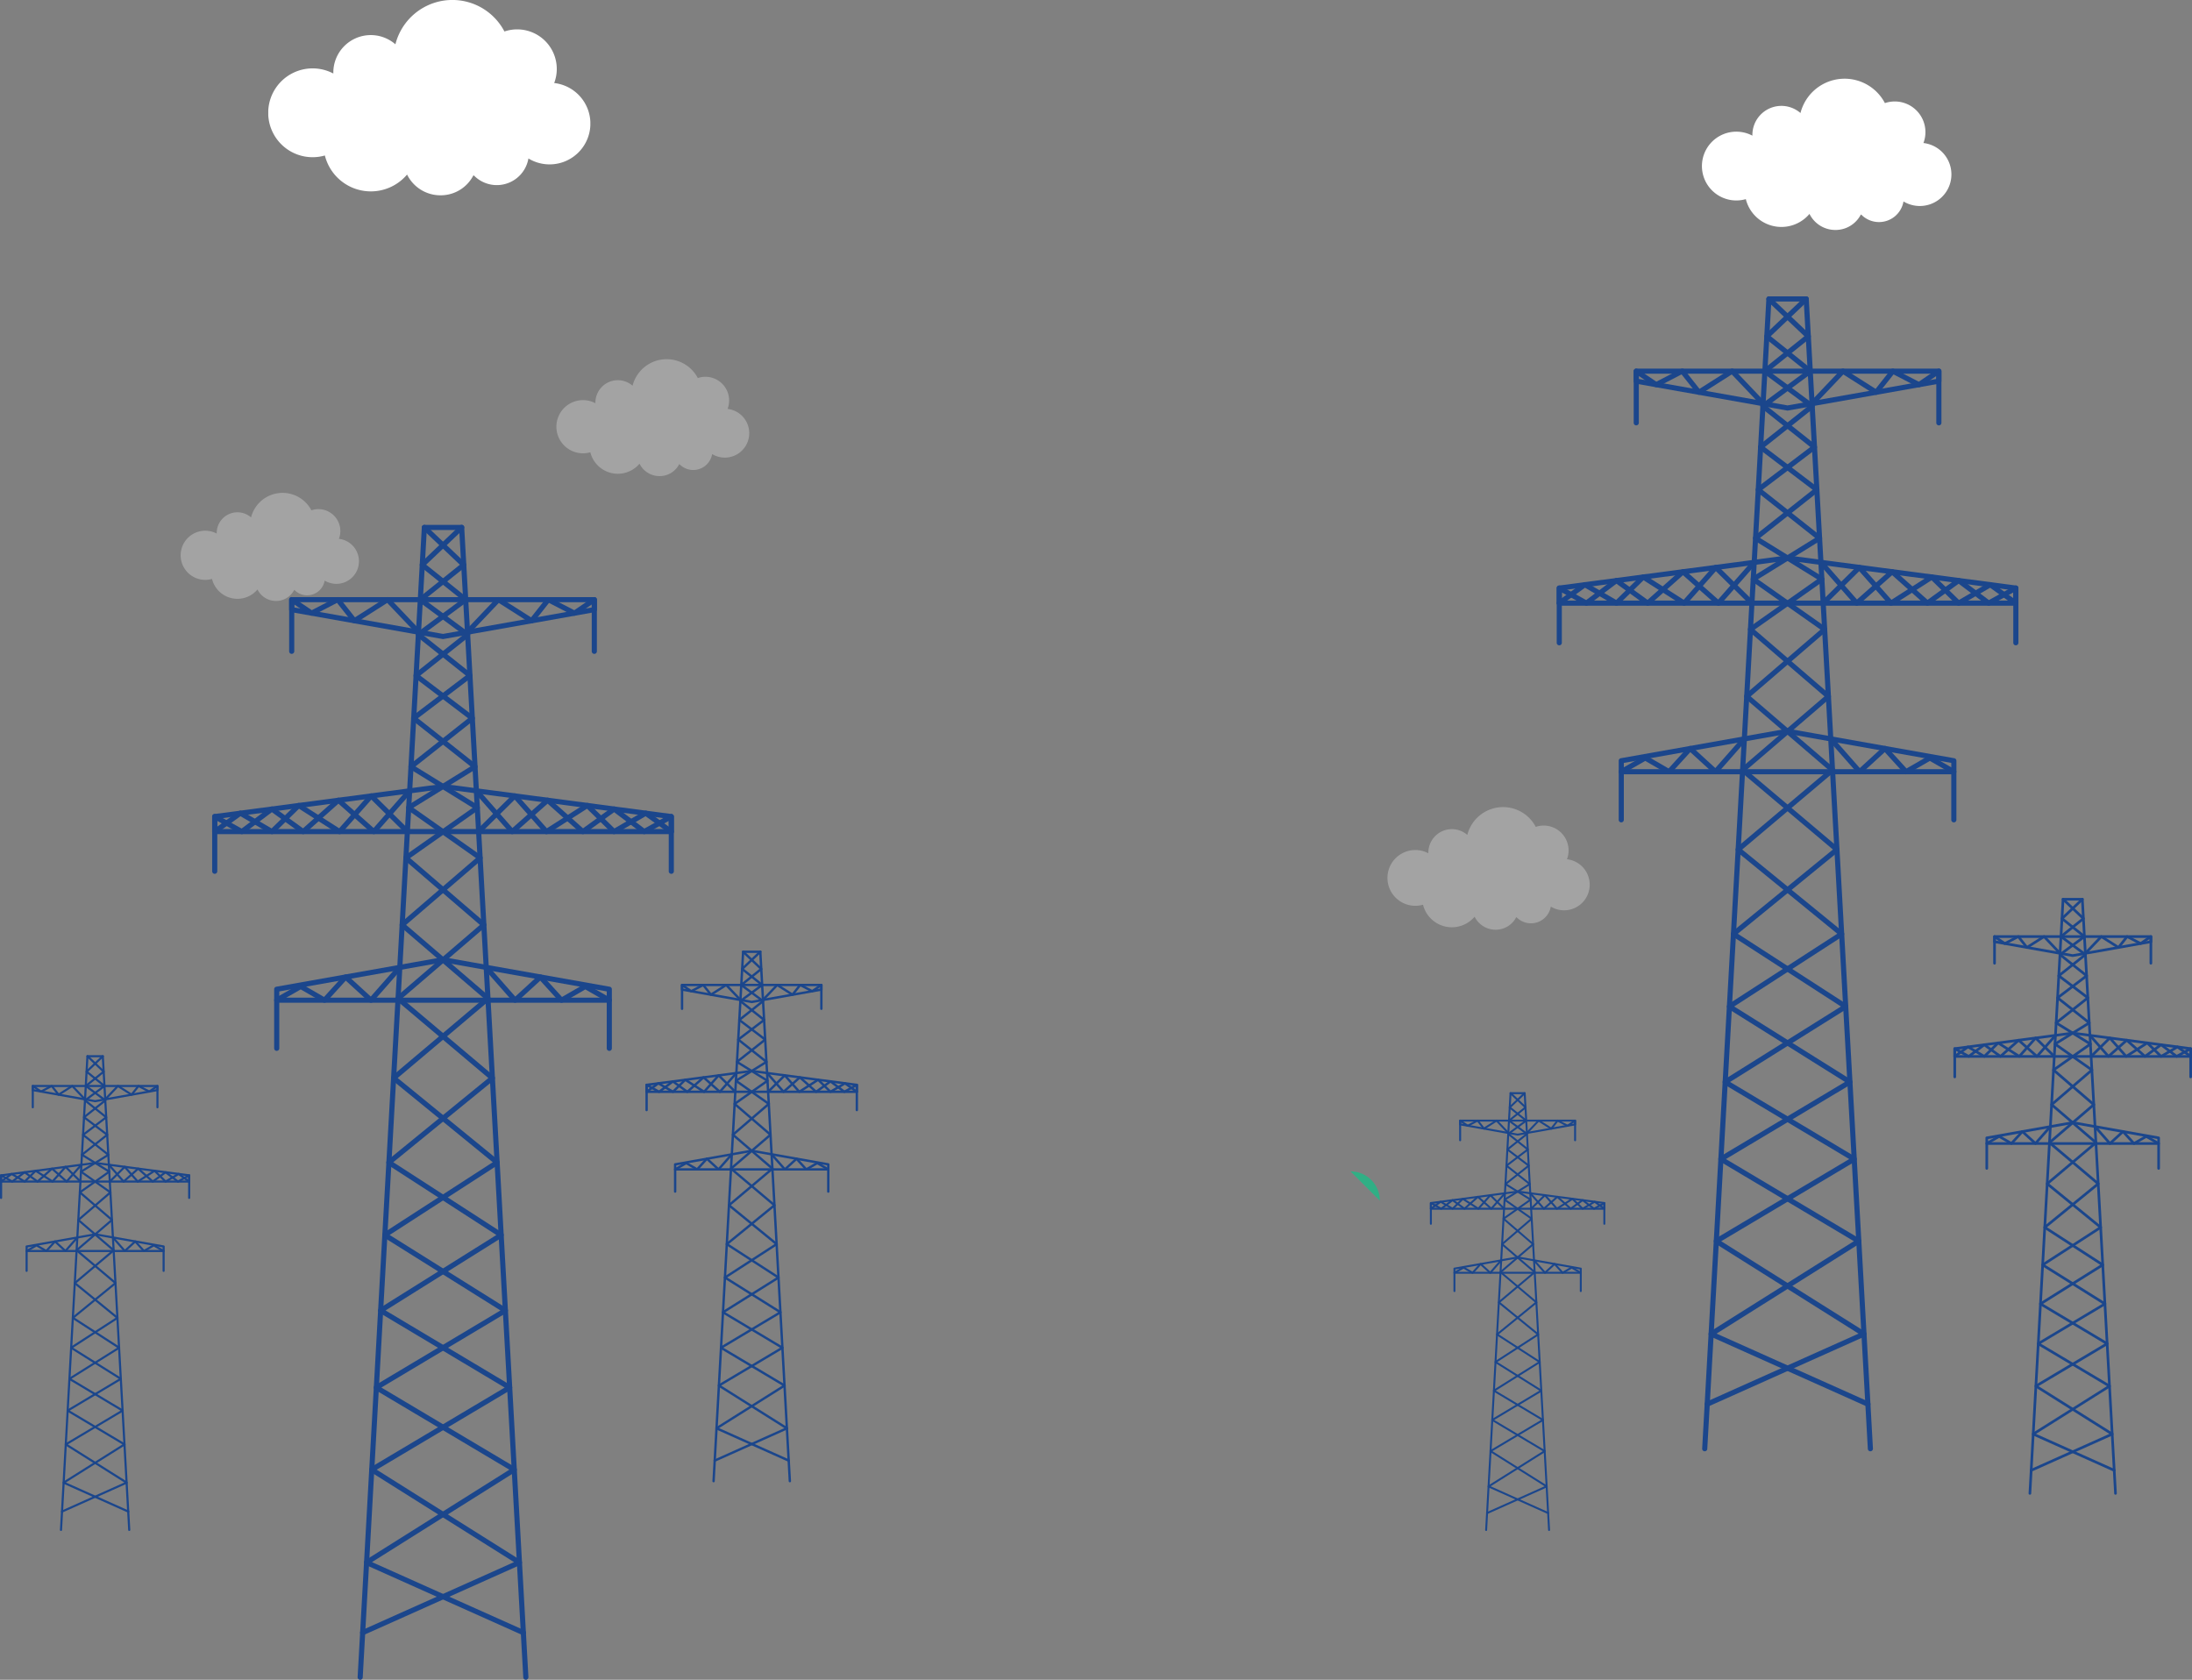 <svg xmlns="http://www.w3.org/2000/svg" xmlns:xlink="http://www.w3.org/1999/xlink" width="568.96" height="435.993" viewBox="0 0 568.96 435.993">
  <rect x="0" y="0" width="568.96" height="435.993" fill="#808080" stroke="none"/>
  <defs>
    <clipPath id="clip-path">
      <rect id="Rectangle_2890" data-name="Rectangle 2890" width="55.182" height="138.021" fill="none"/>
    </clipPath>
    <clipPath id="clip-path-2">
      <rect id="Rectangle_2891" data-name="Rectangle 2891" width="45.526" height="113.886" fill="none"/>
    </clipPath>
    <clipPath id="clip-path-3">
      <rect id="Rectangle_2892" data-name="Rectangle 2892" width="49.381" height="123.495" fill="none"/>
    </clipPath>
    <clipPath id="clip-path-4">
      <rect id="Rectangle_2894" data-name="Rectangle 2894" width="64.758" height="39.272" fill="none"/>
    </clipPath>
    <clipPath id="clip-path-5">
      <rect id="Rectangle_2893" data-name="Rectangle 2893" width="64.747" height="39.267" fill="none"/>
    </clipPath>
    <clipPath id="clip-path-6">
      <rect id="Rectangle_2896" data-name="Rectangle 2896" width="50.038" height="30.344" fill="none"/>
    </clipPath>
    <clipPath id="clip-path-7">
      <rect id="Rectangle_2895" data-name="Rectangle 2895" width="50.035" height="30.345" fill="none"/>
    </clipPath>
    <clipPath id="clip-path-8">
      <rect id="Rectangle_2898" data-name="Rectangle 2898" width="52.49" height="31.828" fill="none"/>
    </clipPath>
    <clipPath id="clip-path-9">
      <rect id="Rectangle_2897" data-name="Rectangle 2897" width="52.48" height="31.828" fill="none"/>
    </clipPath>
    <clipPath id="clip-path-10">
      <rect id="Rectangle_2900" data-name="Rectangle 2900" width="83.607" height="50.704" fill="none"/>
    </clipPath>
    <clipPath id="clip-path-11">
      <rect id="Rectangle_2899" data-name="Rectangle 2899" width="83.603" height="50.703" fill="none"/>
    </clipPath>
    <clipPath id="clip-path-12">
      <rect id="Rectangle_2902" data-name="Rectangle 2902" width="46.272" height="28.062" fill="none"/>
    </clipPath>
    <clipPath id="clip-path-13">
      <rect id="Rectangle_2901" data-name="Rectangle 2901" width="46.264" height="28.058" fill="none"/>
    </clipPath>
  </defs>
  <g id="Group_5075" data-name="Group 5075" transform="translate(-1263.04 -25.94)">
    <path id="Path_3087" data-name="Path 3087" d="M2884.929,368.207a7.6,7.6,0,0,1,7.6,7.6Z" transform="translate(-1271.338 -38.23)" fill="#30af85"/>
    <path id="Path_3089" data-name="Path 3089" d="M2638.461,479.061a.666.666,0,0,1-.666-.628l-16.624-297.8h-8.422l-16.625,297.8a.65.65,0,0,1-.7.628.668.668,0,0,1-.628-.7l16.66-298.43a.667.667,0,0,1,.665-.63h9.682a.667.667,0,0,1,.665.63l16.66,298.43a.668.668,0,0,1-.629.7h-.037" transform="translate(-1238.932 -17.129)" fill="#1b468c"/>
    <path id="Path_3090" data-name="Path 3090" d="M2596.188,467.5a.666.666,0,0,1-.272-1.275l39.556-17.7-37.277-23.441a.666.666,0,0,1,.014-1.136l34.836-20.73-32.531-19.43a.665.665,0,0,1-.012-1.136l30.393-19.034-28.256-18.264a.666.666,0,0,1-.059-1.076l26.238-21.4-23.87-20.134a.667.667,0,0,1,0-1.015l21.677-18.595-19.64-16.887a.667.667,0,0,1,.052-1.051l17.7-12.458-16.35-10.1a.667.667,0,0,1-.063-1.089l15.238-12.048-13.907-10.546a.666.666,0,0,1-.011-1.053l12.7-10.091-11.582-8.554a.667.667,0,0,1-.021-1.056l10.675-8.553-9.671-9.19a.666.666,0,1,1,.918-.965l10.225,9.714a.665.665,0,0,1-.042,1l-10.6,8.49,11.585,8.556a.667.667,0,0,1,.019,1.058l-12.71,10.1,13.909,10.547a.666.666,0,0,1,.01,1.054l-15.167,11.992,16.4,10.133a.666.666,0,0,1,.034,1.111L2608.5,265.785l19.58,16.834a.667.667,0,0,1,0,1.012l-21.671,18.59,23.886,20.147a.666.666,0,0,1-.009,1.025l-26.151,21.334,28.366,18.335a.666.666,0,0,1-.008,1.124L2602.133,383.2l32.555,19.444a.666.666,0,0,1,0,1.144l-34.86,20.745,37.408,23.524a.666.666,0,0,1-.083,1.173l-40.692,18.211a.666.666,0,0,1-.272.058" transform="translate(-1239.013 -17.129)" fill="#1b468c"/>
    <path id="Path_3091" data-name="Path 3091" d="M2638.025,467.5a.669.669,0,0,1-.272-.058l-40.692-18.211a.666.666,0,0,1-.083-1.173l37.408-23.524-34.86-20.745a.666.666,0,0,1,0-1.144L2632.08,383.2l-30.357-19.011a.666.666,0,0,1-.008-1.124l28.366-18.335-26.151-21.334a.666.666,0,0,1-.009-1.025l23.887-20.147-21.671-18.59a.667.667,0,0,1,0-1.012l19.58-16.834-17.83-12.546a.666.666,0,0,1,.033-1.111l16.4-10.133L2609.152,230a.666.666,0,0,1,.011-1.054l13.909-10.547-12.71-10.1a.667.667,0,0,1,.019-1.058l11.585-8.556-10.595-8.49a.665.665,0,0,1-.043-1l10.224-9.714a.666.666,0,1,1,.918.965l-9.671,9.19,10.675,8.553a.667.667,0,0,1-.02,1.056l-11.582,8.554,12.7,10.091a.666.666,0,0,1-.012,1.053l-13.907,10.546,15.238,12.048a.666.666,0,0,1-.063,1.089l-16.35,10.1,17.7,12.458a.668.668,0,0,1,.051,1.051l-19.64,16.887,21.677,18.595a.668.668,0,0,1,0,1.015L2605.4,322.869l26.238,21.4a.666.666,0,0,1-.06,1.076l-28.256,18.264,30.393,19.034a.665.665,0,0,1-.012,1.136l-32.531,19.43L2636,423.942a.667.667,0,0,1,.014,1.136l-37.277,23.441,39.556,17.7a.666.666,0,0,1-.273,1.275" transform="translate(-1239.141 -17.129)" fill="#1b468c"/>
    <path id="Path_3092" data-name="Path 3092" d="M2614.726,211.3a.651.651,0,0,1-.116-.01l-39.271-6.976a.667.667,0,0,1-.55-.656v-2.587a.666.666,0,0,1,.666-.666H2654a.666.666,0,0,1,.666.666v2.587a.667.667,0,0,1-.55.656l-39.271,6.976a.652.652,0,0,1-.117.01m-38.6-8.2,38.6,6.858,38.606-6.858v-1.363h-77.21Z" transform="translate(-1236.697 -19.487)" fill="#1b468c"/>
    <path id="Path_3093" data-name="Path 3093" d="M2575.455,215.142a.666.666,0,0,1-.666-.666V201.067a.666.666,0,0,1,1.04-.551l4.836,3.281,6.427-3.322a.668.668,0,0,1,.829.179l3.955,5.006,8.115-5.155a.666.666,0,0,1,.84.1l8.02,8.434a.666.666,0,0,1-.966.918l-7.642-8.036-8.161,5.184a.664.664,0,0,1-.879-.15l-3.988-5.046-6.291,3.253a.667.667,0,0,1-.68-.041l-4.123-2.8v12.151a.667.667,0,0,1-.666.666" transform="translate(-1236.697 -19.487)" fill="#1b468c"/>
    <path id="Path_3094" data-name="Path 3094" d="M2659.736,215.142a.666.666,0,0,1-.666-.666V202.325l-4.124,2.8a.665.665,0,0,1-.68.041l-6.291-3.253-3.987,5.046a.667.667,0,0,1-.88.15l-8.16-5.184-7.643,8.036a.666.666,0,1,1-.965-.919l8.021-8.434a.665.665,0,0,1,.839-.1l8.117,5.155,3.954-5.006a.668.668,0,0,1,.829-.179l6.427,3.322,4.836-3.281a.666.666,0,0,1,1.04.551v13.409a.666.666,0,0,1-.666.666" transform="translate(-1242.435 -19.487)" fill="#1b468c"/>
    <path id="Path_3095" data-name="Path 3095" d="M2657.4,317.448h-86.323a.667.667,0,0,1-.666-.666v-2.843a.665.665,0,0,1,.55-.656l43.161-7.667a.646.646,0,0,1,.234,0l43.161,7.667a.665.665,0,0,1,.55.656v2.843a.666.666,0,0,1-.666.666m-85.656-1.332h84.99V314.5l-42.5-7.548-42.495,7.548Z" transform="translate(-1236.208 -31.237)" fill="#1b468c"/>
    <path id="Path_3096" data-name="Path 3096" d="M2571.076,330.189a.667.667,0,0,1-.666-.666v-12.49a.667.667,0,0,1,.335-.578l6.227-3.567a.667.667,0,0,1,.664,0l5.713,3.3,5.116-5.623a.665.665,0,0,1,.463-.217.652.652,0,0,1,.479.174l6.076,5.561,7.038-8.008a.667.667,0,1,1,1,.88l-7.487,8.518a.669.669,0,0,1-.465.226.7.7,0,0,1-.486-.174L2589,311.955l-5.027,5.526a.665.665,0,0,1-.826.128l-5.846-3.375-5.559,3.184v12.1a.666.666,0,0,1-.666.666" transform="translate(-1236.208 -31.488)" fill="#1b468c"/>
    <path id="Path_3097" data-name="Path 3097" d="M2664.236,330.189a.667.667,0,0,1-.666-.666v-12.1l-5.559-3.184-5.846,3.375a.665.665,0,0,1-.826-.128l-5.027-5.526-6.084,5.569a.712.712,0,0,1-.486.174.669.669,0,0,1-.464-.226l-7.488-8.518a.667.667,0,1,1,1-.88l7.038,8.008,6.076-5.561a.667.667,0,0,1,.943.043l5.116,5.623,5.713-3.3a.667.667,0,0,1,.665,0l6.227,3.567a.667.667,0,0,1,.335.578v12.49a.666.666,0,0,1-.666.666" transform="translate(-1243.045 -31.488)" fill="#1b468c"/>
    <path id="Path_3098" data-name="Path 3098" d="M2671.469,268.037H2552.958a.667.667,0,0,1-.666-.666v-3.9a.668.668,0,0,1,.579-.661l59.255-7.819a.635.635,0,0,1,.174,0l59.256,7.819a.667.667,0,0,1,.579.661v3.9a.667.667,0,0,1-.666.666M2553.624,266.7H2670.8v-2.653l-58.59-7.732-58.589,7.732Z" transform="translate(-1234.184 -25.583)" fill="#1b468c"/>
    <path id="Path_3099" data-name="Path 3099" d="M2552.958,278.472a.667.667,0,0,1-.666-.666v-14.2a.666.666,0,0,1,.99-.583l6.661,3.694,7.448-5.6a.668.668,0,0,1,.791-.008l7.69,5.549,8.752-7.787a.669.669,0,0,1,.886,0l8.687,7.7,8.858-10.078a.666.666,0,1,1,1,.879l-9.3,10.581a.666.666,0,0,1-.943.06l-8.745-7.75-8.71,7.749a.669.669,0,0,1-.833.042l-7.726-5.574-7.4,5.567a.668.668,0,0,1-.723.05l-6.05-3.356v13.064a.666.666,0,0,1-.666.666" transform="translate(-1234.184 -25.727)" fill="#1b468c"/>
    <path id="Path_3100" data-name="Path 3100" d="M2552.959,268.346a.666.666,0,0,1-.389-1.207l6.644-4.781a.663.663,0,0,1,.723-.035l7.784,4.526,6.572-6.426a.666.666,0,0,1,.824-.085l10.135,6.474,7.831-8.839a.666.666,0,0,1,.966-.032l9.385,9.264a.666.666,0,1,1-.936.949l-8.885-8.77-7.743,8.738a.666.666,0,0,1-.858.119l-10.168-6.5-6.556,6.411a.663.663,0,0,1-.8.1l-7.847-4.563-6.294,4.529a.662.662,0,0,1-.388.125" transform="translate(-1234.184 -25.892)" fill="#1b468c"/>
    <path id="Path_3101" data-name="Path 3101" d="M2680.009,278.472a.666.666,0,0,1-.666-.666V264.742l-6.051,3.356a.668.668,0,0,1-.723-.05l-7.4-5.567-7.727,5.574a.668.668,0,0,1-.832-.042l-8.71-7.749-8.745,7.75a.66.66,0,0,1-.484.166.669.669,0,0,1-.458-.226l-9.3-10.581a.666.666,0,1,1,1-.879l8.858,10.078,8.687-7.7a.668.668,0,0,1,.885,0l8.752,7.787,7.691-5.549a.668.668,0,0,1,.791.008l7.448,5.6,6.662-3.694a.666.666,0,0,1,.99.583v14.2a.667.667,0,0,1-.666.666" transform="translate(-1242.724 -25.727)" fill="#1b468c"/>
    <path id="Path_3102" data-name="Path 3102" d="M2680.083,268.346a.658.658,0,0,1-.388-.125l-6.295-4.529-7.847,4.563a.664.664,0,0,1-.8-.1l-6.557-6.411-10.168,6.5a.665.665,0,0,1-.856-.119l-7.743-8.738-8.884,8.77a.666.666,0,1,1-.935-.949l9.384-9.264a.666.666,0,0,1,.966.032l7.832,8.839,10.135-6.474a.664.664,0,0,1,.824.085l6.572,6.426,7.783-4.526a.665.665,0,0,1,.724.035l6.644,4.781a.667.667,0,0,1-.389,1.207" transform="translate(-1242.798 -25.892)" fill="#1b468c"/>
    <g id="Group_4853" data-name="Group 4853" transform="translate(1430.565 272.659)">
      <g id="Group_4852" data-name="Group 4852" transform="translate(0)" clip-path="url(#clip-path)">
        <path id="Path_3103" data-name="Path 3103" d="M2718.566,441.7a.308.308,0,0,1-.307-.29L2710.606,304.3h-3.878l-7.654,137.117a.3.3,0,0,1-.324.29.307.307,0,0,1-.289-.324l7.671-137.406a.307.307,0,0,1,.306-.29h4.458a.307.307,0,0,1,.306.29l7.671,137.406a.307.307,0,0,1-.289.324h-.018" transform="translate(-2681.076 -303.682)" fill="#1b468c"/>
        <path id="Path_3104" data-name="Path 3104" d="M2699.1,436.377a.307.307,0,0,1-.125-.587l18.212-8.15-17.163-10.793a.307.307,0,0,1,.006-.523l16.04-9.545-14.978-8.946a.307.307,0,0,1-.005-.523l13.994-8.764-13.01-8.409a.306.306,0,0,1-.028-.495l12.081-9.856-10.991-9.27a.306.306,0,0,1-.109-.233.31.31,0,0,1,.107-.235l9.98-8.561-9.042-7.775a.307.307,0,0,1,.023-.483l8.151-5.736-7.528-4.651a.308.308,0,0,1-.029-.5l7.016-5.547-6.4-4.855a.306.306,0,0,1-.005-.485l5.848-4.646-5.333-3.939a.307.307,0,0,1-.009-.487l4.915-3.938-4.453-4.232a.307.307,0,0,1,.423-.444l4.708,4.473a.308.308,0,0,1-.02.463l-4.879,3.909,5.334,3.94a.307.307,0,0,1,.008.487l-5.851,4.65,6.4,4.855a.306.306,0,0,1,.005.485l-6.984,5.522,7.551,4.665a.306.306,0,0,1,.146.252.3.3,0,0,1-.13.259l-8.209,5.777,9.015,7.751a.309.309,0,0,1,.107.233.3.3,0,0,1-.108.233l-9.977,8.56,11,9.277a.3.3,0,0,1,.109.236.308.308,0,0,1-.113.235l-12.041,9.823,13.061,8.442a.307.307,0,0,1,0,.518l-13.978,8.752,14.989,8.953a.306.306,0,0,1,0,.527l-16.051,9.552L2718,427.425a.308.308,0,0,1-.038.54l-18.736,8.385a.3.3,0,0,1-.125.027" transform="translate(-2681.113 -303.682)" fill="#1b468c"/>
        <path id="Path_3105" data-name="Path 3105" d="M2718.365,436.377a.3.3,0,0,1-.125-.027l-18.736-8.385a.308.308,0,0,1-.038-.54l17.224-10.831-16.051-9.552a.307.307,0,0,1,0-.527l14.989-8.953-13.977-8.752a.307.307,0,0,1,0-.518l13.061-8.442-12.041-9.823a.308.308,0,0,1-.113-.235.3.3,0,0,1,.109-.236l11-9.277-9.978-8.56a.3.3,0,0,1-.107-.233.31.31,0,0,1,.106-.233l9.015-7.751-8.21-5.777a.307.307,0,0,1,.016-.512l7.551-4.665-6.984-5.522a.307.307,0,0,1-.116-.243.311.311,0,0,1,.122-.242l6.4-4.855-5.851-4.65a.306.306,0,0,1,.008-.487l5.334-3.94-4.878-3.909a.311.311,0,0,1-.115-.227.306.306,0,0,1,.1-.235l4.707-4.473a.307.307,0,1,1,.423.444l-4.453,4.232,4.915,3.938a.307.307,0,0,1-.009.487l-5.333,3.939,5.848,4.646a.307.307,0,0,1-.005.485l-6.4,4.855,7.016,5.547a.307.307,0,0,1-.029.5l-7.528,4.651,8.151,5.736a.306.306,0,0,1,.024.483l-9.043,7.775,9.98,8.561a.306.306,0,0,1,0,.467l-10.991,9.27,12.081,9.856a.306.306,0,0,1-.028.495l-13.009,8.409,13.993,8.764a.307.307,0,0,1-.005.523l-14.979,8.946,16.04,9.545a.307.307,0,0,1,.006.523l-17.164,10.793,18.213,8.15a.307.307,0,0,1-.125.587" transform="translate(-2681.172 -303.682)" fill="#1b468c"/>
        <path id="Path_3106" data-name="Path 3106" d="M2707.637,318.415a.274.274,0,0,1-.053,0L2689.5,315.2a.306.306,0,0,1-.253-.3v-1.191a.307.307,0,0,1,.306-.306h36.164a.307.307,0,0,1,.307.306V314.9a.306.306,0,0,1-.254.3l-18.081,3.212a.28.28,0,0,1-.054,0m-17.774-3.775,17.774,3.157,17.775-3.157v-.627h-35.549Z" transform="translate(-2680.047 -304.767)" fill="#1b468c"/>
        <path id="Path_3107" data-name="Path 3107" d="M2689.555,320.187a.306.306,0,0,1-.306-.306v-6.174a.307.307,0,0,1,.479-.254l2.226,1.511,2.959-1.53a.307.307,0,0,1,.382.083l1.821,2.3,3.737-2.374a.305.305,0,0,1,.386.048l3.693,3.883a.307.307,0,0,1-.445.423l-3.519-3.7-3.758,2.387a.306.306,0,0,1-.4-.068l-1.835-2.324-2.9,1.5a.308.308,0,0,1-.314-.019l-1.9-1.289v5.6a.307.307,0,0,1-.306.306" transform="translate(-2680.047 -304.767)" fill="#1b468c"/>
        <path id="Path_3108" data-name="Path 3108" d="M2728.361,320.187a.307.307,0,0,1-.306-.306v-5.6l-1.9,1.289a.306.306,0,0,1-.312.019l-2.9-1.5-1.835,2.324a.308.308,0,0,1-.405.068l-3.758-2.387-3.519,3.7a.307.307,0,1,1-.444-.423l3.693-3.883a.305.305,0,0,1,.386-.048l3.737,2.374,1.821-2.3a.306.306,0,0,1,.381-.083l2.96,1.53,2.226-1.511a.307.307,0,0,1,.479.254v6.174a.307.307,0,0,1-.307.306" transform="translate(-2682.688 -304.767)" fill="#1b468c"/>
        <path id="Path_3109" data-name="Path 3109" d="M2727.286,367.291h-39.747a.307.307,0,0,1-.307-.307v-1.309a.308.308,0,0,1,.254-.3l19.872-3.529a.274.274,0,0,1,.108,0l19.872,3.529a.308.308,0,0,1,.254.3v1.309a.308.308,0,0,1-.306.307m-39.439-.614h39.131v-.745l-19.566-3.476-19.565,3.476Z" transform="translate(-2679.822 -310.178)" fill="#1b468c"/>
        <path id="Path_3110" data-name="Path 3110" d="M2687.539,373.157a.306.306,0,0,1-.306-.306V367.1a.305.305,0,0,1,.155-.267l2.866-1.642a.305.305,0,0,1,.306,0l2.63,1.518,2.356-2.589a.3.3,0,0,1,.434-.02l2.8,2.56,3.24-3.687a.307.307,0,0,1,.461.405l-3.448,3.923a.31.31,0,0,1-.214.1.318.318,0,0,1-.224-.08l-2.8-2.564-2.315,2.544a.307.307,0,0,1-.38.06l-2.692-1.555-2.56,1.467v5.573a.306.306,0,0,1-.307.306" transform="translate(-2679.822 -310.293)" fill="#1b468c"/>
        <path id="Path_3111" data-name="Path 3111" d="M2730.433,373.157a.306.306,0,0,1-.306-.306v-5.573l-2.56-1.467-2.692,1.555a.307.307,0,0,1-.38-.06l-2.315-2.544-2.8,2.564a.321.321,0,0,1-.224.08.31.31,0,0,1-.214-.1l-3.448-3.923a.307.307,0,0,1,.461-.405l3.24,3.687,2.8-2.56a.305.305,0,0,1,.434.02l2.355,2.589,2.63-1.518a.305.305,0,0,1,.305,0l2.867,1.642a.306.306,0,0,1,.154.267v5.751a.306.306,0,0,1-.306.306" transform="translate(-2682.97 -310.293)" fill="#1b468c"/>
        <path id="Path_3112" data-name="Path 3112" d="M2733.763,344.541H2679.2a.308.308,0,0,1-.308-.307v-1.8a.309.309,0,0,1,.267-.3l27.284-3.6a.237.237,0,0,1,.079,0l27.283,3.6a.307.307,0,0,1,.267.3v1.8a.307.307,0,0,1-.306.307m-54.259-.614h53.952v-1.221l-26.977-3.56-26.975,3.56Z" transform="translate(-2678.89 -307.574)" fill="#1b468c"/>
        <path id="Path_3113" data-name="Path 3113" d="M2679.2,349.344a.306.306,0,0,1-.306-.306V342.5a.307.307,0,0,1,.151-.265.3.3,0,0,1,.3,0l3.067,1.7,3.43-2.58a.309.309,0,0,1,.364,0l3.541,2.555,4.03-3.584a.306.306,0,0,1,.407,0l4,3.544,4.078-4.641a.307.307,0,0,1,.461.405l-4.282,4.872a.308.308,0,0,1-.434.027l-4.026-3.568-4.01,3.568a.309.309,0,0,1-.384.02l-3.557-2.567-3.408,2.564a.309.309,0,0,1-.333.023l-2.786-1.546v6.016a.307.307,0,0,1-.306.306" transform="translate(-2678.89 -307.64)" fill="#1b468c"/>
        <path id="Path_3114" data-name="Path 3114" d="M2679.2,344.682a.307.307,0,0,1-.18-.556l3.06-2.2a.309.309,0,0,1,.334-.016l3.582,2.084,3.026-2.959a.308.308,0,0,1,.379-.039l4.667,2.981,3.605-4.069a.308.308,0,0,1,.22-.1.3.3,0,0,1,.225.088l4.321,4.266a.307.307,0,0,1-.431.436l-4.091-4.037-3.565,4.023a.307.307,0,0,1-.4.055l-4.681-2.991-3.019,2.952a.307.307,0,0,1-.369.045l-3.614-2.1-2.9,2.085a.307.307,0,0,1-.178.058" transform="translate(-2678.89 -307.717)" fill="#1b468c"/>
        <path id="Path_3115" data-name="Path 3115" d="M2737.7,349.344a.307.307,0,0,1-.307-.306v-6.016l-2.786,1.546a.308.308,0,0,1-.333-.023l-3.408-2.564-3.558,2.567a.307.307,0,0,1-.383-.02l-4.011-3.568-4.027,3.568a.3.3,0,0,1-.222.076.3.3,0,0,1-.212-.1l-4.281-4.872a.307.307,0,1,1,.46-.405l4.079,4.641,4-3.544a.305.305,0,0,1,.407,0l4.03,3.585,3.541-2.556a.309.309,0,0,1,.364,0l3.43,2.58,3.067-1.7a.306.306,0,0,1,.455.268v6.536a.307.307,0,0,1-.306.306" transform="translate(-2682.822 -307.64)" fill="#1b468c"/>
        <path id="Path_3116" data-name="Path 3116" d="M2737.729,344.682a.3.3,0,0,1-.179-.058l-2.9-2.085-3.614,2.1a.308.308,0,0,1-.369-.045l-3.018-2.952-4.682,2.991a.308.308,0,0,1-.395-.055l-3.565-4.023-4.091,4.037a.307.307,0,1,1-.431-.436l4.321-4.266a.307.307,0,0,1,.445.015l3.606,4.069,4.666-2.981a.307.307,0,0,1,.38.039l3.026,2.959,3.583-2.084a.31.31,0,0,1,.334.016l3.058,2.2a.307.307,0,0,1-.179.556" transform="translate(-2682.856 -307.717)" fill="#1b468c"/>
      </g>
    </g>
    <path id="Path_3117" data-name="Path 3117" d="M3031.336,412.3a.666.666,0,0,1-.665-.629l-16.624-297.8h-8.422L2989,411.67a.649.649,0,0,1-.7.628.667.667,0,0,1-.628-.7l16.661-298.43a.665.665,0,0,1,.665-.629h9.682a.666.666,0,0,1,.665.629L3032,411.6a.668.668,0,0,1-.629.7h-.037" transform="translate(-1282.814 -9.672)" fill="#1b468c"/>
    <path id="Path_3118" data-name="Path 3118" d="M2989.062,400.734a.666.666,0,0,1-.272-1.275l39.556-17.7-37.277-23.441a.666.666,0,0,1,.014-1.136l34.836-20.73-32.531-19.43a.666.666,0,0,1-.012-1.137l30.393-19.033-28.256-18.264a.666.666,0,0,1-.06-1.076l26.238-21.4-23.87-20.134a.668.668,0,0,1,0-1.015l21.677-18.595-19.641-16.888a.666.666,0,0,1,.052-1.05l17.7-12.458-16.35-10.1a.667.667,0,0,1-.063-1.089l15.238-12.048-13.907-10.546a.666.666,0,0,1-.011-1.053l12.7-10.091-11.582-8.554a.667.667,0,0,1-.021-1.056l10.675-8.553-9.671-9.19a.666.666,0,0,1,.918-.966l10.225,9.715a.665.665,0,0,1-.042,1l-10.6,8.49,11.585,8.556a.667.667,0,0,1,.019,1.058l-12.71,10.1,13.909,10.547a.666.666,0,0,1,.011,1.054l-15.167,11.992,16.4,10.133a.666.666,0,0,1,.033,1.111l-17.831,12.546,19.58,16.834a.667.667,0,0,1,0,1.012l-21.671,18.59,23.887,20.147a.666.666,0,0,1-.009,1.025l-26.151,21.333,28.366,18.335a.666.666,0,0,1-.008,1.124l-30.357,19.012,32.555,19.444a.666.666,0,0,1,0,1.144l-34.86,20.745,37.408,23.524a.667.667,0,0,1-.083,1.173l-40.692,18.211a.667.667,0,0,1-.272.058" transform="translate(-1282.895 -9.672)" fill="#1b468c"/>
    <path id="Path_3119" data-name="Path 3119" d="M3030.9,400.734a.676.676,0,0,1-.273-.058l-40.692-18.211a.666.666,0,0,1-.082-1.173l37.407-23.524-34.86-20.745a.666.666,0,0,1,0-1.144l32.554-19.444L2994.6,297.423a.666.666,0,0,1-.007-1.124l28.365-18.335-26.15-21.333a.665.665,0,0,1-.01-1.025l23.886-20.147-21.671-18.59a.667.667,0,0,1,0-1.012l19.58-16.834-17.83-12.546a.667.667,0,0,1,.033-1.111l16.4-10.133-15.167-11.992a.667.667,0,0,1,.011-1.054l13.91-10.547-12.711-10.1a.669.669,0,0,1,.019-1.058l11.585-8.556-10.595-8.49a.666.666,0,0,1-.043-1l10.224-9.715a.666.666,0,0,1,.919.966l-9.672,9.19,10.675,8.553a.668.668,0,0,1-.02,1.056l-11.583,8.554,12.7,10.091a.665.665,0,0,1-.013,1.053l-13.907,10.546,15.238,12.048a.667.667,0,0,1-.063,1.089l-16.35,10.1,17.706,12.458a.667.667,0,0,1,.05,1.05l-19.639,16.888,21.676,18.595a.669.669,0,0,1,0,1.015l-23.871,20.134,26.239,21.4a.666.666,0,0,1-.061,1.076l-28.255,18.264,30.392,19.033a.666.666,0,0,1-.012,1.137l-32.531,19.43,34.836,20.73a.667.667,0,0,1,.015,1.136l-37.278,23.441,39.556,17.7a.666.666,0,0,1-.272,1.275" transform="translate(-1283.023 -9.672)" fill="#1b468c"/>
    <path id="Path_3120" data-name="Path 3120" d="M3007.6,144.535a.744.744,0,0,1-.117-.01l-39.271-6.976a.667.667,0,0,1-.549-.656v-2.587a.666.666,0,0,1,.666-.666h78.543a.666.666,0,0,1,.666.666v2.587a.667.667,0,0,1-.551.656l-39.271,6.976a.73.73,0,0,1-.116.01m-38.6-8.2,38.6,6.859,38.606-6.859v-1.362H2969Z" transform="translate(-1280.579 -12.03)" fill="#1b468c"/>
    <path id="Path_3121" data-name="Path 3121" d="M2968.33,148.38a.667.667,0,0,1-.666-.666V134.305a.666.666,0,0,1,1.039-.551l4.837,3.281,6.426-3.322a.67.67,0,0,1,.83.179l3.954,5.006,8.115-5.155a.666.666,0,0,1,.84.1l8.021,8.434a.666.666,0,0,1-.967.918l-7.642-8.036-8.161,5.184a.664.664,0,0,1-.879-.15l-3.988-5.046-6.29,3.252a.668.668,0,0,1-.68-.041l-4.123-2.8v12.151a.667.667,0,0,1-.666.666" transform="translate(-1280.579 -12.03)" fill="#1b468c"/>
    <path id="Path_3122" data-name="Path 3122" d="M3052.611,148.38a.666.666,0,0,1-.666-.666V135.563l-4.125,2.8a.665.665,0,0,1-.679.041l-6.29-3.252-3.988,5.046a.666.666,0,0,1-.879.15l-8.161-5.184-7.643,8.036a.666.666,0,1,1-.966-.919l8.021-8.434a.665.665,0,0,1,.839-.1l8.116,5.155,3.954-5.006a.668.668,0,0,1,.829-.179l6.427,3.322,4.836-3.281a.667.667,0,0,1,1.041.551v13.409a.667.667,0,0,1-.666.666" transform="translate(-1286.317 -12.03)" fill="#1b468c"/>
    <path id="Path_3123" data-name="Path 3123" d="M3050.274,250.685h-86.323a.667.667,0,0,1-.666-.666v-2.843a.665.665,0,0,1,.55-.656l43.16-7.667a.649.649,0,0,1,.234,0l43.161,7.667a.666.666,0,0,1,.55.656v2.843a.667.667,0,0,1-.666.666m-85.656-1.332h84.99v-1.619l-42.5-7.548-42.495,7.548Z" transform="translate(-1280.09 -23.78)" fill="#1b468c"/>
    <path id="Path_3124" data-name="Path 3124" d="M2963.951,263.426a.667.667,0,0,1-.666-.666v-12.49a.667.667,0,0,1,.335-.578l6.227-3.567a.669.669,0,0,1,.663,0l5.714,3.3,5.116-5.623a.665.665,0,0,1,.942-.044l6.075,5.561,7.039-8.008a.667.667,0,0,1,1,.881l-7.488,8.517a.674.674,0,0,1-.465.227.7.7,0,0,1-.486-.175l-6.084-5.569-5.028,5.527a.662.662,0,0,1-.825.127l-5.847-3.375-5.558,3.185v12.1a.667.667,0,0,1-.666.666" transform="translate(-1280.09 -24.031)" fill="#1b468c"/>
    <path id="Path_3125" data-name="Path 3125" d="M3057.11,263.426a.667.667,0,0,1-.667-.666v-12.1l-5.559-3.185-5.846,3.375a.664.664,0,0,1-.826-.127l-5.027-5.527-6.084,5.569a.712.712,0,0,1-.486.175.673.673,0,0,1-.464-.227l-7.488-8.517a.667.667,0,0,1,1-.881l7.038,8.008,6.076-5.561a.675.675,0,0,1,.479-.174.667.667,0,0,1,.463.218l5.116,5.623,5.713-3.3a.672.672,0,0,1,.665,0l6.227,3.567a.669.669,0,0,1,.335.578v12.49a.666.666,0,0,1-.666.666" transform="translate(-1286.928 -24.031)" fill="#1b468c"/>
    <path id="Path_3126" data-name="Path 3126" d="M3064.344,201.275H2945.833a.666.666,0,0,1-.666-.666v-3.9a.667.667,0,0,1,.579-.661L3005,188.225a.636.636,0,0,1,.174,0l59.256,7.819a.667.667,0,0,1,.579.661v3.9a.667.667,0,0,1-.666.666M2946.5,199.943h117.179v-2.653l-58.59-7.732-58.589,7.732Z" transform="translate(-1278.067 -18.126)" fill="#1b468c"/>
    <path id="Path_3127" data-name="Path 3127" d="M2945.833,211.709a.666.666,0,0,1-.666-.666v-14.2a.667.667,0,0,1,.99-.583l6.661,3.7,7.448-5.6a.668.668,0,0,1,.791-.009l7.69,5.55,8.753-7.787a.666.666,0,0,1,.885,0l8.687,7.7,8.858-10.08a.666.666,0,1,1,1,.879l-9.3,10.581a.665.665,0,0,1-.942.06l-8.745-7.75-8.71,7.749a.667.667,0,0,1-.833.042l-7.726-5.574-7.4,5.566a.665.665,0,0,1-.723.051l-6.05-3.356v13.063a.666.666,0,0,1-.666.666" transform="translate(-1278.067 -18.27)" fill="#1b468c"/>
    <path id="Path_3128" data-name="Path 3128" d="M2945.833,201.585a.666.666,0,0,1-.389-1.207l6.644-4.781a.664.664,0,0,1,.723-.035l7.783,4.526,6.572-6.426a.666.666,0,0,1,.824-.085l10.135,6.474,7.831-8.839a.672.672,0,0,1,.477-.224.665.665,0,0,1,.49.192l9.385,9.264a.666.666,0,1,1-.936.949l-8.885-8.77-7.742,8.738a.667.667,0,0,1-.858.119l-10.168-6.5-6.556,6.411a.666.666,0,0,1-.8.1l-7.847-4.564-6.293,4.529a.663.663,0,0,1-.388.125" transform="translate(-1278.067 -18.435)" fill="#1b468c"/>
    <path id="Path_3129" data-name="Path 3129" d="M3072.884,211.709a.666.666,0,0,1-.666-.666V197.98l-6.051,3.356a.666.666,0,0,1-.724-.051l-7.4-5.566-7.726,5.574a.671.671,0,0,1-.832-.042l-8.711-7.749-8.745,7.75a.662.662,0,0,1-.483.166.673.673,0,0,1-.459-.227l-9.3-10.581a.666.666,0,0,1,1-.879l8.859,10.08,8.687-7.7a.664.664,0,0,1,.884,0l8.752,7.787,7.691-5.55a.669.669,0,0,1,.792.009l7.448,5.6,6.661-3.7a.667.667,0,0,1,.99.583v14.2a.666.666,0,0,1-.666.666" transform="translate(-1286.606 -18.27)" fill="#1b468c"/>
    <path id="Path_3130" data-name="Path 3130" d="M3072.958,201.585a.662.662,0,0,1-.388-.125l-6.294-4.529-7.847,4.564a.668.668,0,0,1-.8-.1l-6.556-6.411-10.168,6.5a.667.667,0,0,1-.857-.119l-7.743-8.738-8.884,8.77a.666.666,0,1,1-.935-.949l9.384-9.264a.663.663,0,0,1,.49-.192.672.672,0,0,1,.477.224l7.831,8.839,10.135-6.474a.663.663,0,0,1,.824.085l6.572,6.426,7.784-4.526a.664.664,0,0,1,.723.035l6.644,4.781a.666.666,0,0,1-.389,1.207" transform="translate(-1286.68 -18.435)" fill="#1b468c"/>
    <path id="Path_3131" data-name="Path 3131" d="M3105.613,443.2a.344.344,0,0,1-.344-.325l-8.591-153.886h-4.352l-8.59,153.886a.336.336,0,0,1-.363.325.344.344,0,0,1-.324-.363l8.608-154.211a.345.345,0,0,1,.344-.325h5a.344.344,0,0,1,.344.325l8.608,154.211a.344.344,0,0,1-.324.363h-.02" transform="translate(-1293.468 -29.304)" fill="#1b468c"/>
    <path id="Path_3132" data-name="Path 3132" d="M3083.769,437.22a.344.344,0,0,1-.141-.657l20.441-9.148L3084.805,415.3a.344.344,0,0,1-.161-.294.348.348,0,0,1,.169-.293l18-10.711L3086,393.962a.343.343,0,0,1-.005-.586l15.7-9.835-14.6-9.438a.344.344,0,0,1-.03-.555l13.558-11.06-12.335-10.4a.345.345,0,0,1-.123-.262.349.349,0,0,1,.121-.263l11.2-9.608-10.148-8.726a.343.343,0,0,1-.12-.279.348.348,0,0,1,.146-.265l9.149-6.438-8.449-5.219a.346.346,0,0,1-.033-.564l7.874-6.225-7.186-5.45a.342.342,0,0,1-.136-.271.346.346,0,0,1,.13-.273l6.563-5.214L3091.3,298.6a.345.345,0,0,1-.011-.545l5.516-4.419-5-4.749a.344.344,0,1,1,.474-.5l5.284,5.02a.343.343,0,0,1,.106.264.339.339,0,0,1-.129.254l-5.474,4.388,5.986,4.421a.344.344,0,0,1,.01.545L3091.5,308.5l7.188,5.451a.344.344,0,0,1,.005.544l-7.838,6.2,8.475,5.237a.343.343,0,0,1,.017.574l-9.214,6.482,10.118,8.7a.345.345,0,0,1,0,.523l-11.2,9.606,12.343,10.41a.344.344,0,0,1,0,.53l-13.513,11.023,14.658,9.475a.344.344,0,0,1,0,.581l-15.687,9.825,16.823,10.047a.345.345,0,0,1,0,.592l-18.014,10.72,19.331,12.156a.343.343,0,0,1-.042.6l-21.028,9.411a.342.342,0,0,1-.14.03" transform="translate(-1293.509 -29.304)" fill="#1b468c"/>
    <path id="Path_3133" data-name="Path 3133" d="M3105.387,437.22a.342.342,0,0,1-.14-.03l-21.028-9.411a.343.343,0,0,1-.042-.6l19.331-12.156-18.014-10.72a.345.345,0,0,1,0-.592l16.823-10.047-15.687-9.825a.344.344,0,0,1,0-.581l14.658-9.475-13.513-11.023a.344.344,0,0,1,0-.53l12.343-10.41-11.2-9.606a.349.349,0,0,1-.12-.262.344.344,0,0,1,.12-.261l10.118-8.7-9.214-6.482a.344.344,0,0,1,.017-.574l8.475-5.237-7.838-6.2a.344.344,0,0,1,.005-.544l7.188-5.451-6.568-5.219a.344.344,0,0,1,.01-.545l5.986-4.421-5.474-4.388a.344.344,0,0,1-.022-.518l5.284-5.02a.344.344,0,1,1,.474.5l-5,4.749,5.517,4.419a.345.345,0,0,1-.011.545l-5.985,4.421,6.564,5.214a.348.348,0,0,1,.13.273.342.342,0,0,1-.136.271l-7.186,5.45,7.874,6.225a.346.346,0,0,1-.033.564l-8.449,5.219,9.149,6.438a.346.346,0,0,1,.027.544l-10.149,8.726,11.2,9.608a.346.346,0,0,1,0,.525l-12.335,10.4,13.558,11.06a.344.344,0,0,1-.03.555l-14.6,9.438,15.7,9.835a.343.343,0,0,1-.005.586L3086.342,404l18,10.711a.348.348,0,0,1,.169.293.343.343,0,0,1-.161.294l-19.263,12.114,20.44,9.148a.343.343,0,0,1-.14.657" transform="translate(-1293.575 -29.304)" fill="#1b468c"/>
    <path id="Path_3134" data-name="Path 3134" d="M3093.348,304.832a.353.353,0,0,1-.061-.005l-20.292-3.6a.344.344,0,0,1-.284-.338v-1.337a.345.345,0,0,1,.345-.345h40.586a.345.345,0,0,1,.345.345v1.337a.344.344,0,0,1-.284.338l-20.293,3.6a.338.338,0,0,1-.06.005m-19.949-4.237,19.949,3.543,19.949-3.543v-.7h-39.9Z" transform="translate(-1292.313 -30.522)" fill="#1b468c"/>
    <path id="Path_3135" data-name="Path 3135" d="M3073.055,306.819a.344.344,0,0,1-.344-.345v-6.929a.344.344,0,0,1,.537-.284l2.5,1.7,3.321-1.717a.345.345,0,0,1,.428.092l2.044,2.587,4.194-2.664a.345.345,0,0,1,.434.053l4.144,4.358a.344.344,0,0,1-.5.474l-3.949-4.153-4.217,2.679a.345.345,0,0,1-.455-.077l-2.06-2.608-3.25,1.681a.345.345,0,0,1-.352-.02L3073.4,300.2v6.279a.344.344,0,0,1-.344.345" transform="translate(-1292.313 -30.522)" fill="#1b468c"/>
    <path id="Path_3136" data-name="Path 3136" d="M3116.606,306.819a.345.345,0,0,1-.345-.345V300.2l-2.13,1.446a.345.345,0,0,1-.352.02l-3.25-1.681-2.06,2.608a.346.346,0,0,1-.455.077l-4.217-2.679-3.949,4.153a.344.344,0,1,1-.5-.474l4.145-4.358a.343.343,0,0,1,.433-.053l4.194,2.664,2.044-2.587a.345.345,0,0,1,.428-.092l3.321,1.717,2.5-1.7a.344.344,0,0,1,.537.284v6.929a.344.344,0,0,1-.344.345" transform="translate(-1295.278 -30.522)" fill="#1b468c"/>
    <path id="Path_3137" data-name="Path 3137" d="M3115.4,359.685h-44.606a.344.344,0,0,1-.345-.344v-1.47a.344.344,0,0,1,.284-.338l22.3-3.962a.344.344,0,0,1,.121,0l22.3,3.962a.343.343,0,0,1,.283.338v1.47a.344.344,0,0,1-.344.344M3071.136,359h43.918v-.837l-21.959-3.9-21.959,3.9Z" transform="translate(-1292.06 -36.594)" fill="#1b468c"/>
    <path id="Path_3138" data-name="Path 3138" d="M3070.793,366.268a.344.344,0,0,1-.345-.344v-6.455a.344.344,0,0,1,.173-.3l3.218-1.842a.343.343,0,0,1,.343,0l2.952,1.7,2.644-2.906a.346.346,0,0,1,.488-.022l3.139,2.874,3.637-4.139a.344.344,0,1,1,.516.455l-3.869,4.4a.342.342,0,0,1-.24.117.359.359,0,0,1-.25-.091l-3.145-2.877-2.6,2.855a.342.342,0,0,1-.426.067l-3.021-1.744-2.873,1.645v6.255a.343.343,0,0,1-.344.344" transform="translate(-1292.06 -36.724)" fill="#1b468c"/>
    <path id="Path_3139" data-name="Path 3139" d="M3118.932,366.268a.343.343,0,0,1-.344-.344v-6.255l-2.873-1.645-3.021,1.744a.342.342,0,0,1-.426-.067l-2.6-2.855-3.144,2.877a.365.365,0,0,1-.251.091.344.344,0,0,1-.24-.117l-3.869-4.4a.345.345,0,0,1,.518-.455l3.637,4.139,3.139-2.874a.346.346,0,0,1,.488.022l2.644,2.906,2.952-1.7a.343.343,0,0,1,.343,0l3.218,1.842a.345.345,0,0,1,.172.3v6.455a.344.344,0,0,1-.344.344" transform="translate(-1295.593 -36.724)" fill="#1b468c"/>
    <path id="Path_3140" data-name="Path 3140" d="M3122.669,334.152h-61.24a.343.343,0,0,1-.344-.344V331.79a.344.344,0,0,1,.3-.34L3092,327.409a.307.307,0,0,1,.09,0l30.62,4.041a.344.344,0,0,1,.3.34v2.018a.344.344,0,0,1-.345.344m-60.9-.688h60.551v-1.371L3092.05,328.1l-30.275,3.995Z" transform="translate(-1291.014 -33.672)" fill="#1b468c"/>
    <path id="Path_3141" data-name="Path 3141" d="M3061.43,339.544a.344.344,0,0,1-.344-.345v-7.335a.343.343,0,0,1,.511-.3l3.442,1.909,3.849-2.895a.347.347,0,0,1,.409,0l3.975,2.867,4.522-4.024a.345.345,0,0,1,.458,0l4.489,3.978,4.578-5.208a.345.345,0,0,1,.518.455l-4.806,5.468a.345.345,0,0,1-.488.03l-4.519-4-4.5,4a.345.345,0,0,1-.431.021l-3.992-2.88-3.825,2.876a.345.345,0,0,1-.374.026l-3.126-1.734v6.75a.345.345,0,0,1-.345.345" transform="translate(-1291.014 -33.747)" fill="#1b468c"/>
    <path id="Path_3142" data-name="Path 3142" d="M3061.431,334.312a.349.349,0,0,1-.281-.143.344.344,0,0,1,.079-.481l3.433-2.47a.343.343,0,0,1,.373-.019l4.023,2.339,3.4-3.32a.345.345,0,0,1,.427-.044l5.237,3.345,4.045-4.568a.349.349,0,0,1,.247-.115.338.338,0,0,1,.253.1l4.849,4.787a.344.344,0,1,1-.483.489l-4.591-4.532-4,4.516a.343.343,0,0,1-.442.061l-5.254-3.357-3.387,3.313a.345.345,0,0,1-.414.052l-4.055-2.358-3.253,2.34a.34.34,0,0,1-.2.065" transform="translate(-1291.014 -33.832)" fill="#1b468c"/>
    <path id="Path_3143" data-name="Path 3143" d="M3127.082,339.544a.345.345,0,0,1-.345-.345v-6.75l-3.126,1.734a.345.345,0,0,1-.374-.026l-3.825-2.876-3.992,2.88a.346.346,0,0,1-.431-.021l-4.5-4-4.52,4a.335.335,0,0,1-.25.086.344.344,0,0,1-.237-.116l-4.806-5.468a.344.344,0,0,1,.517-.455l4.577,5.208,4.49-3.978a.345.345,0,0,1,.457,0l4.522,4.024,3.974-2.867a.347.347,0,0,1,.409,0l3.849,2.895,3.442-1.909a.344.344,0,0,1,.511.3V339.2a.344.344,0,0,1-.344.345" transform="translate(-1295.427 -33.747)" fill="#1b468c"/>
    <path id="Path_3144" data-name="Path 3144" d="M3127.121,334.312a.344.344,0,0,1-.2-.065l-3.252-2.34-4.055,2.358a.345.345,0,0,1-.414-.052l-3.387-3.313-5.254,3.357a.344.344,0,0,1-.443-.061l-4-4.516-4.591,4.532a.344.344,0,1,1-.484-.489l4.849-4.787a.341.341,0,0,1,.253-.1.346.346,0,0,1,.247.115l4.046,4.568,5.238-3.345a.344.344,0,0,1,.426.044l3.4,3.32,4.022-2.339a.344.344,0,0,1,.374.019l3.433,2.47a.344.344,0,0,1-.2.624" transform="translate(-1295.465 -33.832)" fill="#1b468c"/>
    <g id="Group_4856" data-name="Group 4856" transform="translate(1634.191 309.424)">
      <g id="Group_4855" data-name="Group 4855" clip-path="url(#clip-path-2)">
        <path id="Path_3145" data-name="Path 3145" d="M2940.854,458.954a.252.252,0,0,1-.252-.239l-6.316-113.14h-3.2l-6.317,113.14a.247.247,0,0,1-.268.239.253.253,0,0,1-.237-.267l6.329-113.378a.252.252,0,0,1,.252-.239h3.678a.254.254,0,0,1,.253.239l6.329,113.378a.255.255,0,0,1-.239.267h-.014" transform="translate(-2909.923 -345.069)" fill="#1b468c"/>
        <path id="Path_3146" data-name="Path 3146" d="M2924.793,454.561a.253.253,0,0,1-.1-.484l15.028-6.725-14.162-8.905a.253.253,0,0,1,.005-.432l13.235-7.876-12.359-7.382a.253.253,0,0,1,0-.432l11.547-7.232-10.735-6.939a.25.25,0,0,1-.115-.2.255.255,0,0,1,.092-.211l9.969-8.132-9.069-7.649a.253.253,0,0,1,0-.385l8.236-7.065-7.462-6.415a.256.256,0,0,1-.088-.2.253.253,0,0,1,.107-.195l6.726-4.733-6.212-3.838a.254.254,0,0,1-.024-.414l5.789-4.577-5.284-4.007a.249.249,0,0,1-.1-.2.255.255,0,0,1,.095-.2l4.825-3.834-4.4-3.249a.258.258,0,0,1-.1-.2.253.253,0,0,1,.1-.2l4.056-3.249-3.675-3.492a.253.253,0,0,1,.349-.367l3.885,3.691a.254.254,0,0,1-.016.381l-4.026,3.225,4.4,3.251a.254.254,0,0,1,.007.4l-4.829,3.837,5.284,4.007a.252.252,0,0,1,0,.4L2930,368.889l6.23,3.85a.253.253,0,0,1,.012.422l-6.774,4.767,7.438,6.4a.254.254,0,0,1,0,.385l-8.233,7.062,9.075,7.655a.254.254,0,0,1,0,.39l-9.936,8.1,10.777,6.966a.254.254,0,0,1,0,.427l-11.533,7.222,12.369,7.388a.253.253,0,0,1,0,.434l-13.244,7.881,14.212,8.937a.253.253,0,0,1,.118.232.257.257,0,0,1-.149.214l-15.46,6.918a.248.248,0,0,1-.1.022" transform="translate(-2909.954 -345.069)" fill="#1b468c"/>
        <path id="Path_3147" data-name="Path 3147" d="M2940.688,454.561a.254.254,0,0,1-.1-.022l-15.459-6.918a.253.253,0,0,1-.032-.446l14.212-8.937-13.244-7.881a.254.254,0,0,1,0-.434l12.368-7.388-11.534-7.222a.254.254,0,0,1-.118-.213.251.251,0,0,1,.116-.214l10.776-6.966-9.935-8.1a.254.254,0,0,1,0-.39l9.074-7.655-8.233-7.062a.254.254,0,0,1,0-.385l7.439-6.4-6.774-4.767a.252.252,0,0,1,.014-.422l6.23-3.85-5.763-4.556a.254.254,0,0,1,0-.4l5.285-4.007-4.829-3.837a.249.249,0,0,1-.1-.2.256.256,0,0,1,.1-.2l4.4-3.251-4.025-3.225a.248.248,0,0,1-.095-.187.261.261,0,0,1,.078-.195l3.885-3.691a.253.253,0,0,1,.349.367L2931.1,349l4.055,3.249a.253.253,0,0,1,.095.2.257.257,0,0,1-.1.2l-4.4,3.249,4.824,3.834a.254.254,0,0,1,0,.4l-5.283,4.007,5.788,4.577a.253.253,0,0,1-.024.414l-6.212,3.838,6.726,4.733a.253.253,0,0,1,.02.4l-7.462,6.415,8.235,7.065a.251.251,0,0,1,0,.385l-9.069,7.649,9.969,8.132a.253.253,0,0,1,.092.211.25.25,0,0,1-.115.2l-10.736,6.939,11.547,7.232a.253.253,0,0,1,0,.432l-12.359,7.382,13.236,7.876a.251.251,0,0,1,.123.214.254.254,0,0,1-.118.218l-14.161,8.905,15.027,6.725a.253.253,0,0,1-.1.484" transform="translate(-2910.003 -345.069)" fill="#1b468c"/>
        <path id="Path_3148" data-name="Path 3148" d="M2931.837,357.227a.244.244,0,0,1-.044,0l-14.921-2.651a.252.252,0,0,1-.208-.249v-.983a.253.253,0,0,1,.252-.253h29.841a.253.253,0,0,1,.252.253v.983a.252.252,0,0,1-.208.249l-14.92,2.651a.24.24,0,0,1-.043,0m-14.667-3.115,14.667,2.605,14.667-2.605v-.518H2917.17Z" transform="translate(-2909.074 -345.965)" fill="#1b468c"/>
        <path id="Path_3149" data-name="Path 3149" d="M2916.917,358.688a.254.254,0,0,1-.253-.253V353.34a.253.253,0,0,1,.4-.209l1.837,1.246,2.442-1.262a.253.253,0,0,1,.314.068l1.5,1.9,3.084-1.958a.253.253,0,0,1,.319.039l3.047,3.2a.253.253,0,1,1-.367.349l-2.9-3.054-3.1,1.969a.251.251,0,0,1-.334-.056l-1.515-1.918L2919,354.9a.253.253,0,0,1-.259-.015l-1.566-1.063v4.617a.253.253,0,0,1-.253.253" transform="translate(-2909.074 -345.965)" fill="#1b468c"/>
        <path id="Path_3150" data-name="Path 3150" d="M2948.936,358.688a.254.254,0,0,1-.253-.253v-4.617l-1.566,1.063a.253.253,0,0,1-.259.015l-2.39-1.236-1.515,1.918a.252.252,0,0,1-.334.056l-3.1-1.969-2.9,3.054a.253.253,0,0,1-.367-.349l3.047-3.2a.254.254,0,0,1,.32-.039l3.083,1.958,1.5-1.9a.253.253,0,0,1,.314-.068l2.442,1.262,1.837-1.246a.253.253,0,0,1,.4.209v5.094a.254.254,0,0,1-.253.253" transform="translate(-2911.254 -345.965)" fill="#1b468c"/>
        <path id="Path_3151" data-name="Path 3151" d="M2948.048,397.555h-32.8a.254.254,0,0,1-.253-.253v-1.08a.254.254,0,0,1,.209-.25l16.4-2.913a.248.248,0,0,1,.089,0l16.4,2.913a.254.254,0,0,1,.209.25v1.08a.253.253,0,0,1-.253.253m-32.542-.506H2947.8v-.616l-16.144-2.867-16.145,2.867Z" transform="translate(-2908.888 -350.429)" fill="#1b468c"/>
        <path id="Path_3152" data-name="Path 3152" d="M2915.253,402.395a.253.253,0,0,1-.253-.253V397.4a.253.253,0,0,1,.128-.219l2.365-1.355a.252.252,0,0,1,.252,0l2.17,1.253,1.944-2.136a.253.253,0,0,1,.358-.017l2.308,2.113,2.675-3.042a.253.253,0,0,1,.38.334l-2.844,3.236a.257.257,0,0,1-.177.086.266.266,0,0,1-.185-.067l-2.311-2.115-1.91,2.1a.253.253,0,0,1-.313.049l-2.221-1.282-2.112,1.209v4.6a.253.253,0,0,1-.253.253" transform="translate(-2908.888 -350.524)" fill="#1b468c"/>
        <path id="Path_3153" data-name="Path 3153" d="M2950.646,402.395a.253.253,0,0,1-.253-.253v-4.6l-2.112-1.209-2.221,1.282a.253.253,0,0,1-.313-.049l-1.91-2.1-2.312,2.115a.27.27,0,0,1-.185.067.258.258,0,0,1-.177-.086l-2.844-3.236a.253.253,0,0,1,.381-.334l2.674,3.042,2.308-2.113a.255.255,0,0,1,.182-.066.252.252,0,0,1,.176.083l1.944,2.136,2.171-1.253a.252.252,0,0,1,.252,0l2.365,1.355a.254.254,0,0,1,.127.219v4.745a.253.253,0,0,1-.253.253" transform="translate(-2911.486 -350.524)" fill="#1b468c"/>
        <path id="Path_3154" data-name="Path 3154" d="M2953.394,378.783H2908.37a.254.254,0,0,1-.253-.253v-1.483a.252.252,0,0,1,.22-.25l22.512-2.971a.206.206,0,0,1,.066,0l22.512,2.971a.252.252,0,0,1,.22.25v1.483a.254.254,0,0,1-.254.253m-44.77-.506h44.517v-1.008l-22.258-2.938-22.259,2.938Z" transform="translate(-2908.12 -348.281)" fill="#1b468c"/>
        <path id="Path_3155" data-name="Path 3155" d="M2908.37,382.747a.254.254,0,0,1-.253-.253V377.1a.253.253,0,0,1,.376-.221l2.531,1.4,2.83-2.128a.253.253,0,0,1,.3,0l2.922,2.108,3.325-2.958a.253.253,0,0,1,.337,0l3.3,2.924,3.366-3.829a.253.253,0,0,1,.38.335l-3.534,4.02a.254.254,0,0,1-.358.022l-3.322-2.944-3.309,2.944a.253.253,0,0,1-.316.016l-2.935-2.118-2.812,2.115a.254.254,0,0,1-.274.019l-2.3-1.275v4.963a.254.254,0,0,1-.253.253" transform="translate(-2908.12 -348.335)" fill="#1b468c"/>
        <path id="Path_3156" data-name="Path 3156" d="M2908.37,378.9a.253.253,0,0,1-.148-.458l2.524-1.817a.253.253,0,0,1,.275-.013l2.957,1.72,2.5-2.442a.254.254,0,0,1,.313-.032l3.851,2.46,2.975-3.358a.253.253,0,0,1,.367-.012l3.566,3.519a.253.253,0,0,1-.355.361l-3.376-3.332-2.941,3.32a.253.253,0,0,1-.326.045l-3.863-2.468-2.491,2.436a.251.251,0,0,1-.3.037l-2.981-1.733-2.391,1.72a.246.246,0,0,1-.147.048" transform="translate(-2908.12 -348.398)" fill="#1b468c"/>
        <path id="Path_3157" data-name="Path 3157" d="M2956.638,382.747a.254.254,0,0,1-.253-.253v-4.963l-2.3,1.275a.255.255,0,0,1-.275-.019L2951,376.672l-2.936,2.118a.254.254,0,0,1-.316-.016l-3.309-2.944-3.322,2.944a.253.253,0,0,1-.358-.022l-3.534-4.02a.253.253,0,1,1,.38-.335l3.366,3.829,3.3-2.924a.253.253,0,0,1,.336,0l3.325,2.958,2.921-2.108a.254.254,0,0,1,.3,0l2.83,2.128,2.531-1.4a.252.252,0,0,1,.376.221v5.393a.254.254,0,0,1-.253.253" transform="translate(-2911.364 -348.335)" fill="#1b468c"/>
        <path id="Path_3158" data-name="Path 3158" d="M2956.666,378.9a.246.246,0,0,1-.147-.048l-2.391-1.72-2.981,1.733a.253.253,0,0,1-.3-.037l-2.49-2.436-3.864,2.468a.253.253,0,0,1-.326-.045l-2.941-3.32-3.375,3.332a.253.253,0,0,1-.355-.361l3.565-3.519a.253.253,0,0,1,.368.012l2.975,3.358,3.85-2.46a.252.252,0,0,1,.313.032l2.5,2.442,2.956-1.72a.254.254,0,0,1,.275.013l2.524,1.817a.253.253,0,0,1-.148.458" transform="translate(-2911.392 -348.398)" fill="#1b468c"/>
      </g>
    </g>
    <g id="Group_4859" data-name="Group 4859" transform="translate(1263.04 299.815)">
      <g id="Group_4858" data-name="Group 4858" transform="translate(0)" clip-path="url(#clip-path-3)">
        <path id="Path_3159" data-name="Path 3159" d="M2525.8,457.746a.274.274,0,0,1-.273-.259L2518.682,334.8h-3.47l-6.849,122.685a.269.269,0,0,1-.29.259.276.276,0,0,1-.259-.29l6.863-122.945a.275.275,0,0,1,.275-.259h3.989a.275.275,0,0,1,.274.259l6.863,122.945a.276.276,0,0,1-.259.29h-.016" transform="translate(-2492.256 -334.252)" fill="#1b468c"/>
        <path id="Path_3160" data-name="Path 3160" d="M2508.389,452.981a.274.274,0,0,1-.112-.525l16.3-7.293-15.357-9.657a.274.274,0,0,1,.005-.468l14.352-8.54-13.4-8a.273.273,0,0,1-.133-.233.27.27,0,0,1,.129-.235l12.521-7.841-11.64-7.524a.275.275,0,0,1-.125-.216.271.271,0,0,1,.1-.227l10.81-8.818L2512,385.1a.274.274,0,0,1,0-.417l8.93-7.661-8.091-6.957a.275.275,0,0,1,.02-.433l7.294-5.132-6.736-4.162a.275.275,0,0,1-.026-.449l6.278-4.963-5.729-4.345a.274.274,0,0,1,0-.433l5.232-4.157-4.771-3.525a.273.273,0,0,1-.009-.434l4.4-3.525-3.984-3.785a.274.274,0,0,1,.378-.4l4.212,4a.273.273,0,0,1,.085.211.277.277,0,0,1-.1.2l-4.365,3.5,4.773,3.525a.275.275,0,0,1,.007.436l-5.236,4.16,5.73,4.345a.274.274,0,0,1,0,.434l-6.248,4.94,6.756,4.175a.276.276,0,0,1,.131.226.273.273,0,0,1-.116.232l-7.346,5.169,8.067,6.935a.276.276,0,0,1,.1.209.273.273,0,0,1-.1.208l-8.928,7.659,9.841,8.3a.274.274,0,0,1,0,.422l-10.774,8.789,11.686,7.553a.274.274,0,0,1,.125.233.271.271,0,0,1-.129.23l-12.506,7.832,13.412,8.011a.274.274,0,0,1,0,.472l-14.361,8.546,15.412,9.691a.274.274,0,0,1-.035.482l-16.764,7.5a.264.264,0,0,1-.112.024" transform="translate(-2492.29 -334.252)" fill="#1b468c"/>
        <path id="Path_3161" data-name="Path 3161" d="M2525.624,452.981a.265.265,0,0,1-.112-.024l-16.764-7.5a.274.274,0,0,1-.034-.482l15.411-9.691-14.361-8.546a.275.275,0,0,1,0-.472l13.412-8.011-12.506-7.832a.274.274,0,0,1,0-.463l11.686-7.553-10.773-8.789a.273.273,0,0,1,0-.422l9.841-8.3-8.928-7.659a.273.273,0,0,1-.095-.208.276.276,0,0,1,.095-.209l8.067-6.935-7.345-5.169a.271.271,0,0,1-.116-.232.275.275,0,0,1,.13-.226l6.756-4.175-6.248-4.94a.274.274,0,0,1,0-.434l5.729-4.345-5.236-4.16a.275.275,0,0,1,.007-.436l4.773-3.525-4.365-3.5a.275.275,0,0,1-.018-.414l4.212-4a.274.274,0,0,1,.378.4l-3.984,3.785,4.4,3.525a.274.274,0,0,1-.008.434l-4.772,3.525,5.232,4.157a.274.274,0,0,1,0,.433l-5.729,4.345,6.278,4.963a.275.275,0,0,1-.026.449l-6.736,4.162,7.294,5.132a.275.275,0,0,1,.021.433l-8.092,6.957,8.93,7.661a.274.274,0,0,1,0,.417l-9.834,8.295,10.81,8.818a.271.271,0,0,1,.1.227.277.277,0,0,1-.125.216l-11.641,7.524,12.522,7.841a.275.275,0,0,1-.005.468l-13.4,8,14.352,8.54a.274.274,0,0,1,.005.468l-15.357,9.657,16.3,7.293a.274.274,0,0,1-.112.525" transform="translate(-2492.342 -334.252)" fill="#1b468c"/>
        <path id="Path_3162" data-name="Path 3162" d="M2516.025,347.435a.289.289,0,0,1-.047,0l-16.179-2.874a.274.274,0,0,1-.226-.27V343.22a.275.275,0,0,1,.274-.274H2532.2a.273.273,0,0,1,.273.274v1.066a.273.273,0,0,1-.226.27l-16.179,2.874a.273.273,0,0,1-.048,0m-15.9-3.378,15.9,2.825,15.905-2.825v-.561h-31.809Z" transform="translate(-2491.336 -335.223)" fill="#1b468c"/>
        <path id="Path_3163" data-name="Path 3163" d="M2499.847,349.019a.274.274,0,0,1-.274-.274v-5.524a.274.274,0,0,1,.429-.227l1.992,1.352,2.648-1.369a.274.274,0,0,1,.341.074l1.629,2.062,3.344-2.123a.274.274,0,0,1,.346.043l3.3,3.474a.275.275,0,1,1-.4.378l-3.148-3.311-3.362,2.135a.275.275,0,0,1-.363-.062l-1.643-2.079-2.591,1.34a.275.275,0,0,1-.281-.017l-1.7-1.152v5.006a.275.275,0,0,1-.274.274" transform="translate(-2491.336 -335.223)" fill="#1b468c"/>
        <path id="Path_3164" data-name="Path 3164" d="M2534.569,349.019a.274.274,0,0,1-.274-.274v-5.006l-1.7,1.152a.274.274,0,0,1-.281.017l-2.591-1.34-1.643,2.079a.275.275,0,0,1-.362.062l-3.362-2.135-3.149,3.311a.274.274,0,1,1-.4-.378l3.3-3.475a.275.275,0,0,1,.346-.042l3.344,2.123,1.629-2.062a.274.274,0,0,1,.341-.074l2.648,1.369,1.991-1.352a.274.274,0,0,1,.429.227v5.524a.274.274,0,0,1-.274.274" transform="translate(-2493.699 -335.223)" fill="#1b468c"/>
        <path id="Path_3165" data-name="Path 3165" d="M2533.606,391.165h-35.562a.275.275,0,0,1-.274-.275v-1.172a.274.274,0,0,1,.226-.27l17.781-3.159a.291.291,0,0,1,.1,0l17.781,3.159a.274.274,0,0,1,.227.27v1.172a.274.274,0,0,1-.274.275m-35.288-.549h35.013v-.667l-17.507-3.11-17.506,3.11Z" transform="translate(-2491.134 -340.064)" fill="#1b468c"/>
        <path id="Path_3166" data-name="Path 3166" d="M2498.043,396.415a.274.274,0,0,1-.274-.274v-5.146a.274.274,0,0,1,.138-.238l2.565-1.469a.276.276,0,0,1,.274,0l2.354,1.358,2.107-2.317a.276.276,0,0,1,.191-.089.268.268,0,0,1,.2.071l2.5,2.292,2.9-3.3a.274.274,0,0,1,.412.362l-3.084,3.509a.275.275,0,0,1-.191.093.291.291,0,0,1-.2-.072l-2.506-2.294-2.072,2.276a.273.273,0,0,1-.34.053l-2.408-1.39-2.29,1.311v4.987a.275.275,0,0,1-.274.274" transform="translate(-2491.134 -340.167)" fill="#1b468c"/>
        <path id="Path_3167" data-name="Path 3167" d="M2536.423,396.415a.274.274,0,0,1-.275-.274v-4.987l-2.29-1.311-2.408,1.39a.273.273,0,0,1-.34-.053l-2.072-2.276-2.507,2.294a.292.292,0,0,1-.2.072.274.274,0,0,1-.191-.093l-3.085-3.509a.275.275,0,0,1,.413-.362l2.9,3.3,2.5-2.292a.276.276,0,0,1,.388.018l2.107,2.317,2.354-1.358a.276.276,0,0,1,.273,0l2.565,1.469a.274.274,0,0,1,.138.238v5.146a.274.274,0,0,1-.274.274" transform="translate(-2493.951 -340.167)" fill="#1b468c"/>
        <path id="Path_3168" data-name="Path 3168" d="M2539.4,370.811h-48.823a.274.274,0,0,1-.274-.275v-1.608a.275.275,0,0,1,.238-.273l24.412-3.22a.19.19,0,0,1,.071,0l24.412,3.22a.275.275,0,0,1,.238.273v1.608a.274.274,0,0,1-.275.275m-48.548-.55h48.274v-1.093l-24.137-3.185-24.137,3.185Z" transform="translate(-2490.301 -337.735)" fill="#1b468c"/>
        <path id="Path_3169" data-name="Path 3169" d="M2490.579,375.109a.274.274,0,0,1-.274-.274v-5.848a.274.274,0,0,1,.408-.24l2.744,1.522,3.069-2.308a.274.274,0,0,1,.325,0l3.169,2.286,3.606-3.208a.275.275,0,0,1,.364,0l3.579,3.171,3.65-4.152a.274.274,0,0,1,.412.362l-3.831,4.359a.274.274,0,0,1-.388.025l-3.6-3.193-3.588,3.192a.275.275,0,0,1-.344.018l-3.183-2.3-3.05,2.293a.273.273,0,0,1-.3.02l-2.492-1.382v5.382a.274.274,0,0,1-.275.274" transform="translate(-2490.301 -337.794)" fill="#1b468c"/>
        <path id="Path_3170" data-name="Path 3170" d="M2490.579,370.937a.275.275,0,0,1-.161-.5l2.737-1.969a.276.276,0,0,1,.3-.014l3.207,1.865,2.707-2.647a.275.275,0,0,1,.34-.036l4.175,2.668,3.226-3.641a.274.274,0,0,1,.2-.092.27.27,0,0,1,.2.079l3.867,3.816a.274.274,0,0,1-.385.391l-3.661-3.613-3.19,3.6a.273.273,0,0,1-.353.049l-4.189-2.676-2.7,2.641a.276.276,0,0,1-.331.041l-3.233-1.88-2.593,1.865a.274.274,0,0,1-.16.052" transform="translate(-2490.301 -337.862)" fill="#1b468c"/>
        <path id="Path_3171" data-name="Path 3171" d="M2542.92,375.109a.274.274,0,0,1-.274-.274v-5.382l-2.493,1.382a.274.274,0,0,1-.3-.02l-3.049-2.293-3.183,2.3a.277.277,0,0,1-.344-.018l-3.587-3.192-3.6,3.193a.274.274,0,0,1-.388-.025l-3.832-4.359a.275.275,0,0,1,.413-.362l3.65,4.152,3.578-3.171a.276.276,0,0,1,.365,0l3.606,3.208,3.168-2.286a.275.275,0,0,1,.325,0l3.068,2.308,2.745-1.522a.274.274,0,0,1,.408.24v5.848a.274.274,0,0,1-.274.274" transform="translate(-2493.819 -337.794)" fill="#1b468c"/>
        <path id="Path_3172" data-name="Path 3172" d="M2542.951,370.937a.272.272,0,0,1-.16-.052l-2.593-1.865-3.233,1.88a.275.275,0,0,1-.33-.041l-2.7-2.641-4.19,2.676a.275.275,0,0,1-.353-.049l-3.189-3.6-3.661,3.613a.274.274,0,0,1-.385-.391l3.867-3.816a.274.274,0,0,1,.4.013l3.227,3.641,4.175-2.668a.273.273,0,0,1,.339.036l2.707,2.647,3.208-1.865a.275.275,0,0,1,.3.014l2.737,1.969a.275.275,0,0,1-.161.5" transform="translate(-2493.849 -337.862)" fill="#1b468c"/>
      </g>
    </g>
    <g id="Group_4864" data-name="Group 4864" transform="translate(1704.82 46.362)" style="mix-blend-mode: soft-light;isolation: isolate">
      <g id="Group_4863" data-name="Group 4863" clip-path="url(#clip-path-4)">
        <g id="Group_4862" data-name="Group 4862" transform="translate(-0.003 0.004)">
          <g id="Group_4861" data-name="Group 4861" clip-path="url(#clip-path-5)">
            <path id="Path_3173" data-name="Path 3173" d="M3045.1,65.635a7.96,7.96,0,0,0-10-10.368,11.813,11.813,0,0,0-21.915,2.579,7.531,7.531,0,0,0-12.48,5.685c0,.063,0,.123,0,.187A8.928,8.928,0,1,0,2999,80.193a9.523,9.523,0,0,0,16.524,3.831,7.473,7.473,0,0,0,6.707,4.172,7.381,7.381,0,0,0,6.6-3.958c.04-.013.082-.023.123-.036a6.448,6.448,0,0,0,10.969-3.407,8.2,8.2,0,1,0,5.186-15.164Z" transform="translate(-2987.627 -48.934)" fill="#fff"/>
          </g>
        </g>
      </g>
    </g>
    <g id="Group_4869" data-name="Group 4869" transform="translate(1407.478 119.168)" opacity="0.28" style="mix-blend-mode: soft-light;isolation: isolate">
      <g id="Group_4868" data-name="Group 4868" transform="translate(0)" clip-path="url(#clip-path-6)">
        <g id="Group_4867" data-name="Group 4867" transform="translate(-0.003 0.002)">
          <g id="Group_4866" data-name="Group 4866" clip-path="url(#clip-path-7)">
            <path id="Path_3174" data-name="Path 3174" d="M2697.313,143.8a6.151,6.151,0,0,0-7.727-8.013,9.128,9.128,0,0,0-16.935,1.992,5.821,5.821,0,0,0-9.645,4.394c0,.049,0,.1,0,.145a6.9,6.9,0,1,0-1.32,12.732,7.359,7.359,0,0,0,12.769,2.961,5.775,5.775,0,0,0,5.183,3.224,5.7,5.7,0,0,0,5.1-3.058c.031-.011.063-.018.095-.028a4.982,4.982,0,0,0,8.476-2.633,6.339,6.339,0,1,0,4.008-11.718Z" transform="translate(-2652.896 -130.892)" fill="#fff"/>
          </g>
        </g>
      </g>
    </g>
    <g id="Group_4874" data-name="Group 4874" transform="translate(1623.176 235.421)" opacity="0.28" style="mix-blend-mode: soft-light;isolation: isolate">
      <g id="Group_4873" data-name="Group 4873" clip-path="url(#clip-path-8)">
        <g id="Group_4872" data-name="Group 4872" transform="translate(0.002)">
          <g id="Group_4871" data-name="Group 4871" clip-path="url(#clip-path-9)">
            <path id="Path_3175" data-name="Path 3175" d="M2942.308,275.3a6.452,6.452,0,0,0-8.1-8.4,9.574,9.574,0,0,0-17.763,2.089,6.105,6.105,0,0,0-10.116,4.609c0,.051,0,.1,0,.151a7.236,7.236,0,1,0-1.385,13.354,7.719,7.719,0,0,0,13.394,3.106,6.057,6.057,0,0,0,5.436,3.382,5.983,5.983,0,0,0,5.348-3.209l.1-.029a5.226,5.226,0,0,0,8.891-2.762,6.649,6.649,0,1,0,4.2-12.291Z" transform="translate(-2895.722 -261.761)" fill="#fff"/>
          </g>
        </g>
      </g>
    </g>
    <g id="Group_4879" data-name="Group 4879" transform="translate(1332.674 25.94)" style="mix-blend-mode: soft-light;isolation: isolate">
      <g id="Group_4878" data-name="Group 4878" transform="translate(0)" clip-path="url(#clip-path-10)">
        <g id="Group_4877" data-name="Group 4877" transform="translate(-0.003 -0.001)">
          <g id="Group_4876" data-name="Group 4876" clip-path="url(#clip-path-11)">
            <path id="Path_3176" data-name="Path 3176" d="M2642.9,47.5a10.277,10.277,0,0,0-12.911-13.388,15.253,15.253,0,0,0-28.3,3.329,9.725,9.725,0,0,0-16.115,7.341c0,.082,0,.158.005.241a11.527,11.527,0,1,0-2.2,21.274,12.3,12.3,0,0,0,21.336,4.947,9.649,9.649,0,0,0,8.66,5.387,9.53,9.53,0,0,0,8.519-5.11c.052-.018.105-.029.158-.048a8.325,8.325,0,0,0,14.164-4.4,10.592,10.592,0,1,0,6.7-19.58Z" transform="translate(-2568.686 -25.939)" fill="#fff"/>
          </g>
        </g>
      </g>
    </g>
    <g id="Group_4884" data-name="Group 4884" transform="translate(1309.943 153.865)" opacity="0.28" style="mix-blend-mode: soft-light;isolation: isolate">
      <g id="Group_4883" data-name="Group 4883" clip-path="url(#clip-path-12)">
        <g id="Group_4882" data-name="Group 4882" transform="translate(-0.001 0.001)">
          <g id="Group_4881" data-name="Group 4881" clip-path="url(#clip-path-13)">
            <path id="Path_3177" data-name="Path 3177" d="M2584.167,181.884a5.688,5.688,0,0,0-7.145-7.408,8.44,8.44,0,0,0-15.658,1.842,5.382,5.382,0,0,0-8.917,4.062c0,.045,0,.088,0,.133a6.379,6.379,0,1,0-1.22,11.773,6.8,6.8,0,0,0,11.807,2.737,5.338,5.338,0,0,0,4.792,2.981,5.273,5.273,0,0,0,4.714-2.828c.029-.009.059-.016.087-.026a4.607,4.607,0,0,0,7.838-2.434,5.862,5.862,0,1,0,3.705-10.836Z" transform="translate(-2543.099 -169.951)" fill="#fff"/>
          </g>
        </g>
      </g>
    </g>
  </g>
</svg>
